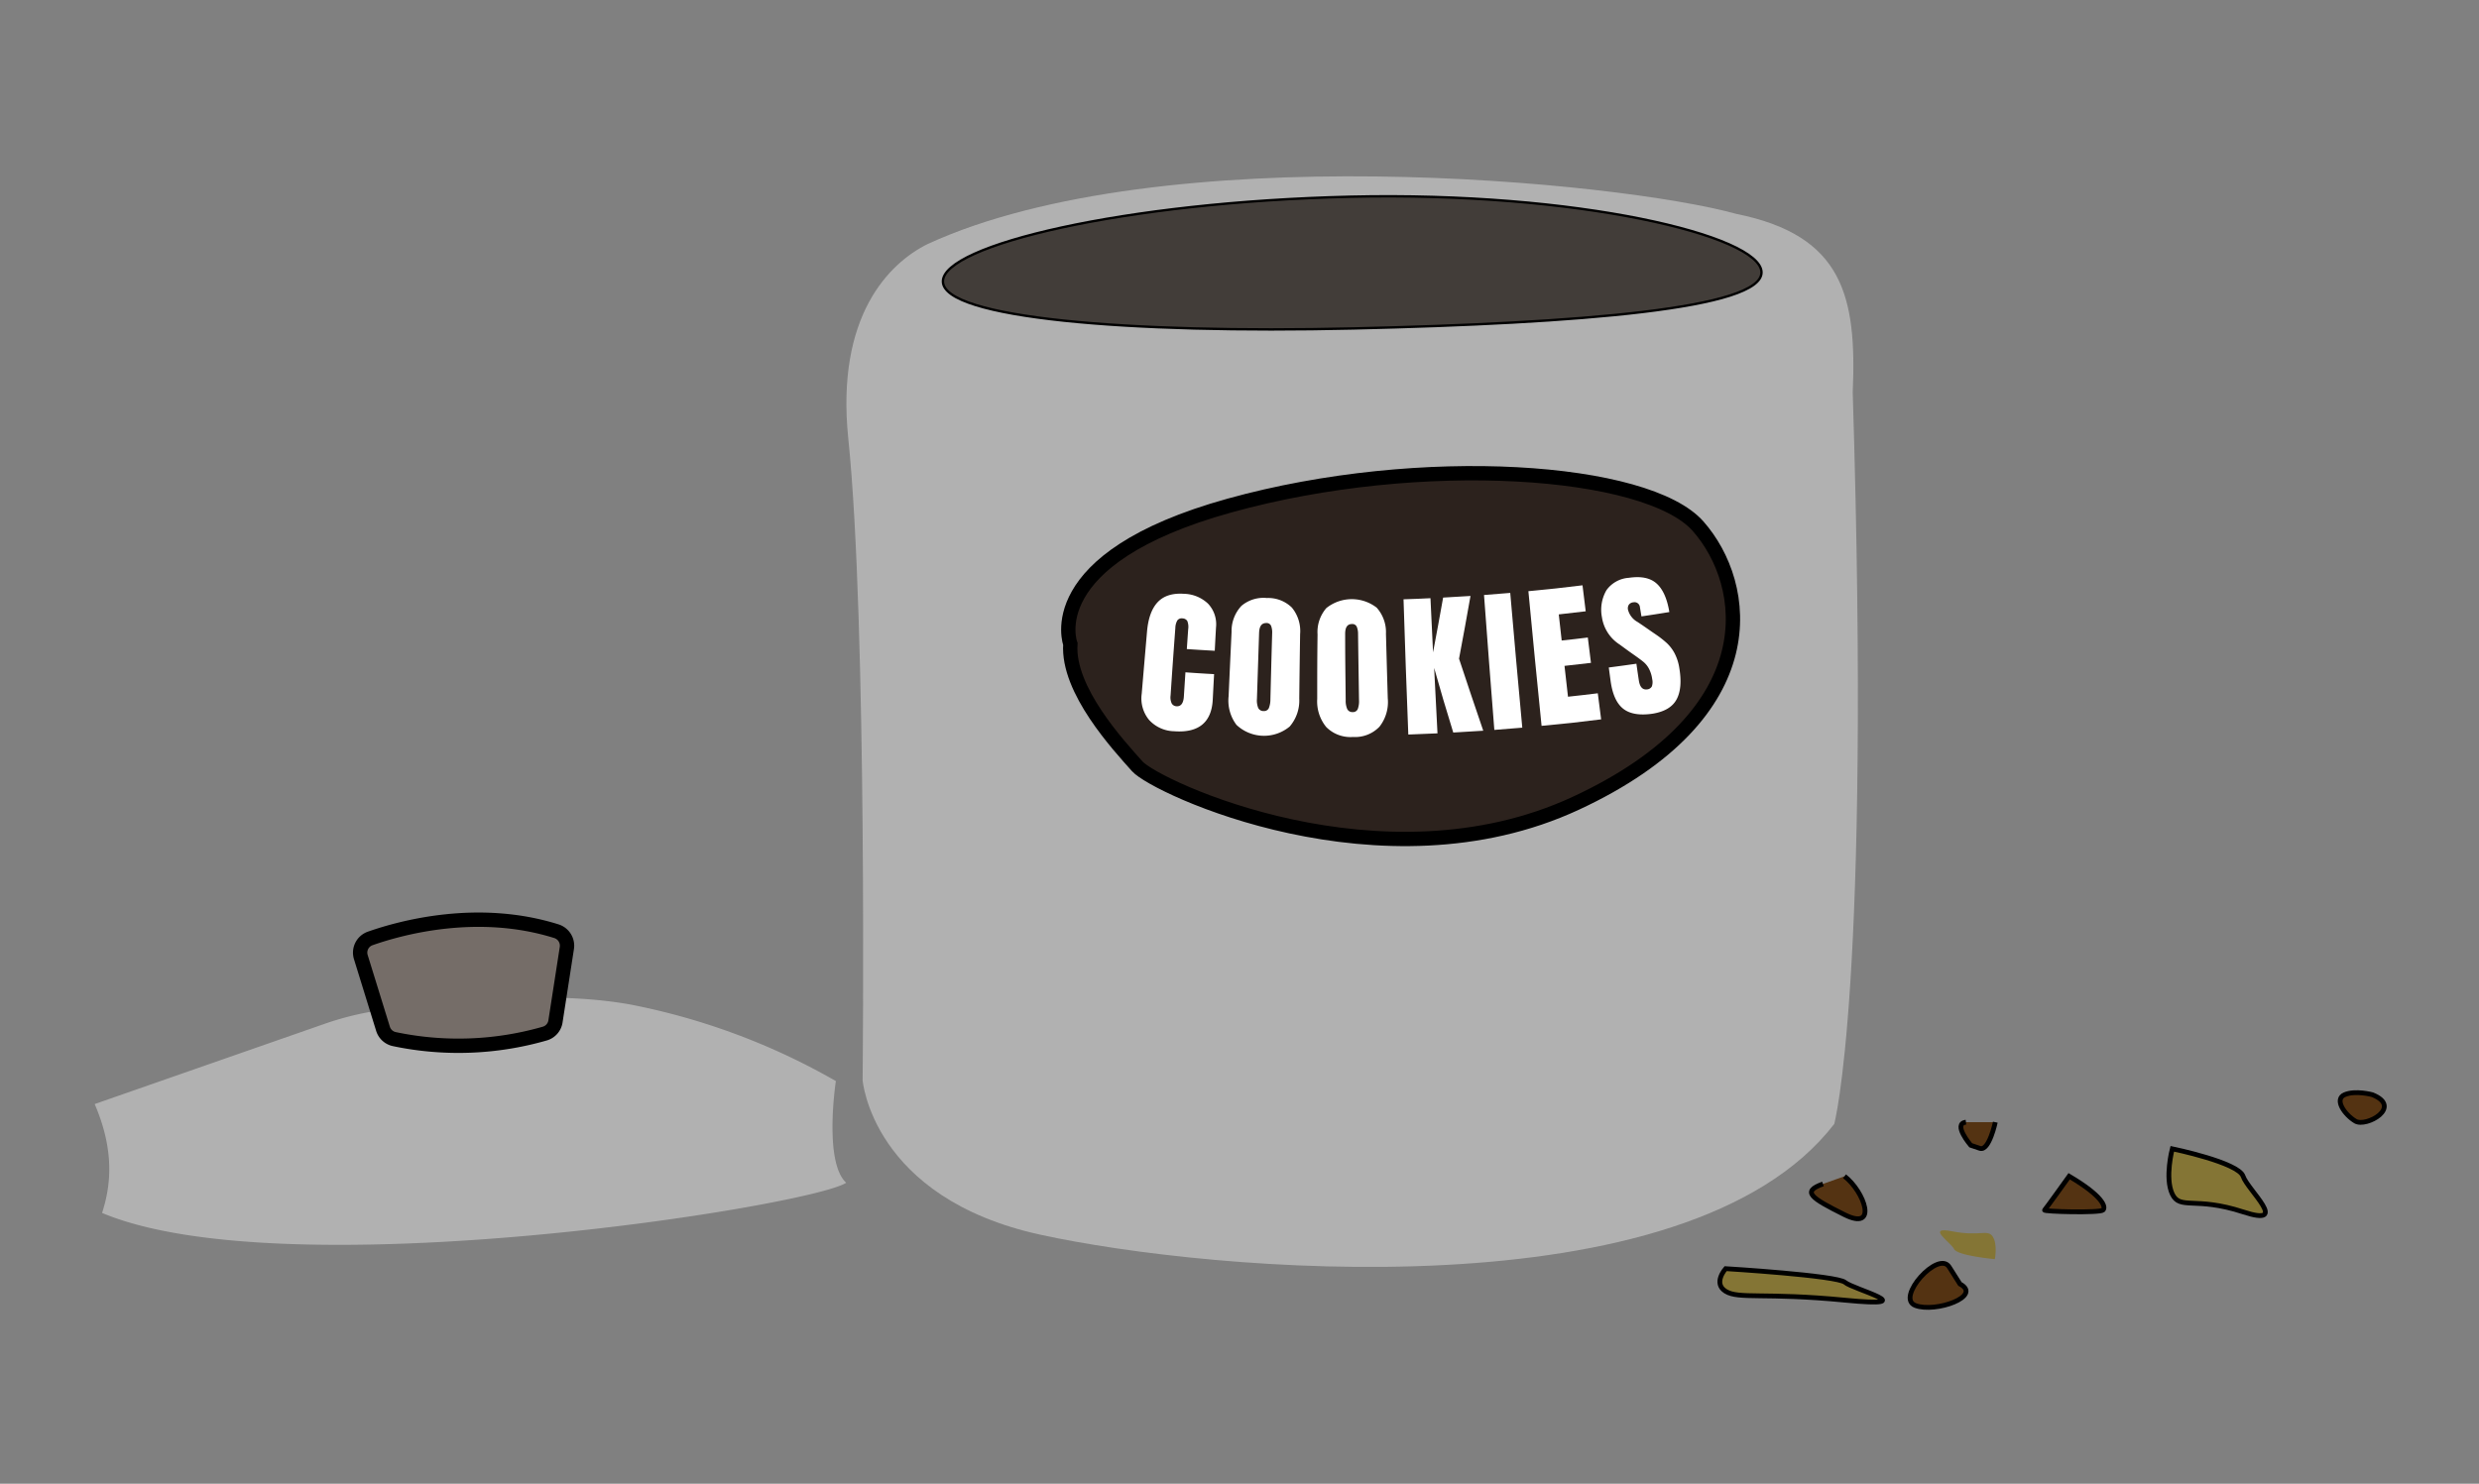 <svg xmlns="http://www.w3.org/2000/svg" viewBox="0 0 518.98 310.71"><rect x="0" y="0" width="518.98" height="310.71" fill="#808080" stroke="none"/><defs><style>.cls-1{fill:#543312;}.cls-1,.cls-2,.cls-6,.cls-7,.cls-9{stroke:#000;stroke-miterlimit:10;}.cls-2,.cls-3{fill:#847535;}.cls-4{fill:#a7a1a2;}.cls-5{fill:#b1b1b1;}.cls-6{fill:#756d68;}.cls-6,.cls-7{stroke-width:3px;}.cls-7{fill:#2c221d;}.cls-8{fill:#fff;}.cls-9{fill:#423d39;stroke-width:0.5px;}</style></defs><title>cookieCrime</title><g id="Cookie_Jar" data-name="Cookie Jar"><path class="cls-1" d="M386.15,246.32c4.19,3.22,7.09,11.59,0,8.05s-9-4.83-4.51-6.44"/><path class="cls-1" d="M433.18,246.32c7.09,4.18,7.74,6.44,7.09,7.08s-12.56.33-12.24,0S433.18,246.32,433.18,246.32Z"/><path class="cls-1" d="M410.31,268.87c4.83,2.57-5.15,6.12-9.34,4.51s4.83-11.62,7.09-8.07Z"/><path class="cls-1" d="M496.65,229.24c6.44,2.58-1.29,6.89-3.55,5.54s-4.51-4.57-2.25-5.54S496.65,229.24,496.65,229.24Z"/><path class="cls-1" d="M417.72,235s-1.29,6.12-3.22,5.48l-1.93-.65s-3.86-4.51-1-4.83"/><path class="cls-2" d="M454.77,240.57s13.85,2.85,14.82,5.75,10,10.73,0,7.46-13.21-.33-14.82-3.73S454.77,240.57,454.77,240.57Z"/><path class="cls-2" d="M361.26,265.67s23.36,1.42,25,2.87,16.84,5.37,0,3.73-22.27-.16-25-1.86S361.26,265.67,361.26,265.67Z"/><path class="cls-3" d="M417.62,263.68s-7.86-.71-8.53-2.11-6.06-4.83-.34-3.71,7.38-.52,8.43,1.1S417.62,263.68,417.62,263.68Z"/><ellipse class="cls-4" cx="287.01" cy="53.9" rx="92.64" ry="14.83"/><path class="cls-5" d="M21.37,254c1.86-5.75,2.65-13.05-1.55-22.8l47.91-16.72A62.12,62.12,0,0,1,79,211.65c11.26-1.68,35.42-4.53,53.14-1.26a140,140,0,0,1,42.85,16s-2.6,16.92,2.16,21.29C169.88,252.56,59.78,270.16,21.37,254Z"/><path class="cls-6" d="M77.5,196.52c6.37-2.24,22.51-6.7,39-1.51a3.18,3.18,0,0,1,2.17,3.52c-1.38,8.94-2.06,13.27-2.38,15.36a3.15,3.15,0,0,1-2.2,2.54,65.28,65.28,0,0,1-31.53,1.17,3.16,3.16,0,0,1-2.38-2.17l-4.64-15A3.15,3.15,0,0,1,77.5,196.52Z"/><path class="cls-5" d="M194.21,51.1c-8.09,4-19.26,15.09-16.62,40.75,4,38.66,3,134.34,3,134.34s1.93,24.64,37.21,32.37S353.1,275.47,384,235.37c0,0,7.73-28.51,3.87-153.18.87-20.21-2.06-32.9-24.37-37.4C339,38,243.28,28.58,194.21,51.1Z"/><path class="cls-7" d="M224.08,134.86s-6.77-17.88,33.34-29,87.46-7.73,98.09,4.35,15,39.14-25.61,58-87.94-3.38-91.81-7.73S223.41,144.52,224.08,134.86Z"/><path class="cls-8" d="M240.56,150.76a7.08,7.08,0,0,1-1.54-5.5c.44-5.2.66-7.8,1.11-13,.24-2.8,1-4.87,2.26-6.19s3.09-1.89,5.51-1.72a7.58,7.58,0,0,1,5,2.06,6.26,6.26,0,0,1,1.67,5c-.11,2-.16,2.92-.26,4.87-2.34-.13-3.51-.2-5.85-.36.12-1.68.17-2.51.29-4.18a3.34,3.34,0,0,0-.19-1.7,1.2,1.2,0,0,0-1-.54,1.1,1.1,0,0,0-1.1.45,3.36,3.36,0,0,0-.4,1.52c-.42,5.67-.62,8.51-1,14.18a3,3,0,0,0,.24,1.66,1.21,1.21,0,0,0,1,.59c.93.06,1.44-.62,1.54-2,.13-2.05.2-3.07.33-5.11,2.39.17,3.59.25,6,.38-.11,2.13-.17,3.2-.28,5.34-.24,4.74-2.93,7-8.07,6.62A7.32,7.32,0,0,1,240.56,150.76Z"/><path class="cls-8" d="M258.86,151.8a8.45,8.45,0,0,1-1.65-6c.24-5.39.37-8.09.62-13.48a7.69,7.69,0,0,1,2.06-5.44,7.13,7.13,0,0,1,5.34-1.65,7.06,7.06,0,0,1,5.22,2,7.72,7.72,0,0,1,1.73,5.56c-.08,5.39-.12,8.09-.18,13.49a8.32,8.32,0,0,1-2,5.86,8.41,8.41,0,0,1-11.17-.37Zm6.78-3.53a5,5,0,0,0,.32-1.84c.14-5.54.21-8.31.37-13.85a3.83,3.83,0,0,0-.22-1.5,1,1,0,0,0-1-.61c-1,0-1.47.66-1.52,2.09l-.45,13.81a4.26,4.26,0,0,0,.26,1.86,1.19,1.19,0,0,0,1.14.67A1.09,1.09,0,0,0,265.64,148.27Z"/><path class="cls-8" d="M277.65,152.25a8.47,8.47,0,0,1-1.89-5.9c0-5.4,0-8.09.07-13.49a7.65,7.65,0,0,1,1.84-5.52,8.52,8.52,0,0,1,10.54-.09,7.7,7.7,0,0,1,1.94,5.49c.15,5.39.22,8.09.38,13.48a8.36,8.36,0,0,1-1.73,5.95,7.05,7.05,0,0,1-5.54,2.16A7.14,7.14,0,0,1,277.65,152.25Zm6.61-3.8a4.74,4.74,0,0,0,.25-1.85c-.08-5.54-.13-8.32-.2-13.86a3.85,3.85,0,0,0-.27-1.49,1,1,0,0,0-1-.57c-1,0-1.45.72-1.43,2.15,0,5.53.06,8.3.11,13.82a4.37,4.37,0,0,0,.33,1.85,1.21,1.21,0,0,0,1.17.62A1.07,1.07,0,0,0,284.26,148.45Z"/><path class="cls-8" d="M294.83,153.82q-.56-14.16-1-28.32c2.25-.07,3.38-.12,5.64-.23.21,4.54.32,6.8.54,11.34.87-4.59,1.29-6.88,2.11-11.47,2.29-.12,3.44-.19,5.73-.34-.93,5.26-1.41,7.88-2.4,13.14,2,6,3,9.06,5.07,15.08-2.51.17-3.77.24-6.28.38-1.66-5.41-2.47-8.11-4-13.53l.7,13.7C298.46,153.69,297.25,153.73,294.83,153.82Z"/><path class="cls-8" d="M312.84,152.85q-1.12-14.13-2.16-28.25c2.2-.16,3.3-.25,5.49-.44q1.21,14.11,2.52,28.22C316.35,152.58,315.18,152.68,312.84,152.85Z"/><path class="cls-8" d="M322.73,152q-1.43-14.08-2.76-28.2c4.54-.43,6.8-.67,11.33-1.23.26,2.18.4,3.27.67,5.44-2.26.27-3.38.4-5.64.65.24,2.19.37,3.28.61,5.47,2.19-.23,3.28-.36,5.47-.63.26,2.13.39,3.19.66,5.31-2.22.27-3.32.39-5.54.63.29,2.59.44,3.88.73,6.46,2.5-.27,3.74-.41,6.24-.72.28,2.18.41,3.28.7,5.46C330.22,151.27,327.73,151.54,322.73,152Z"/><path class="cls-8" d="M339.8,148.4q-2.07-1.65-2.63-5.88c-.15-1.09-.22-1.64-.37-2.74,2.31-.3,3.47-.46,5.78-.79.2,1.4.3,2.1.51,3.49s.78,2,1.72,1.89a1.26,1.26,0,0,0,1-.61,2.67,2.67,0,0,0,.08-1.53,6.47,6.47,0,0,0-.69-2.21,4.78,4.78,0,0,0-1.09-1.37c-.42-.35-1.14-.89-2.17-1.61s-1.72-1.23-2.85-2.06a8.24,8.24,0,0,1-3.72-5.7,8.16,8.16,0,0,1,.95-5.7A6.28,6.28,0,0,1,341,121c2.53-.37,4.45,0,5.78,1.17s2.23,3.16,2.7,6c-2.33.38-3.5.56-5.84.91-.13-.77-.19-1.15-.32-1.92a1.16,1.16,0,0,0-.45-.83,1.13,1.13,0,0,0-.92-.2,1.3,1.3,0,0,0-.95.5,1.43,1.43,0,0,0-.19,1,4.09,4.09,0,0,0,2,2.61c1.52,1,2.29,1.58,3.83,2.62a21,21,0,0,1,2.3,1.8,8.17,8.17,0,0,1,1.63,2.14,9.85,9.85,0,0,1,1,3.13c.46,2.75.28,4.93-.57,6.52s-2.51,2.59-5,3C343.25,149.86,341.18,149.5,339.8,148.4Z"/><path class="cls-9" d="M368.77,57c.17,7.61-38,10.68-85.37,11.78s-85.82-2.19-86-9.8,38-16.69,85.36-17.79S368.59,49.33,368.77,57Z"/></g></svg>